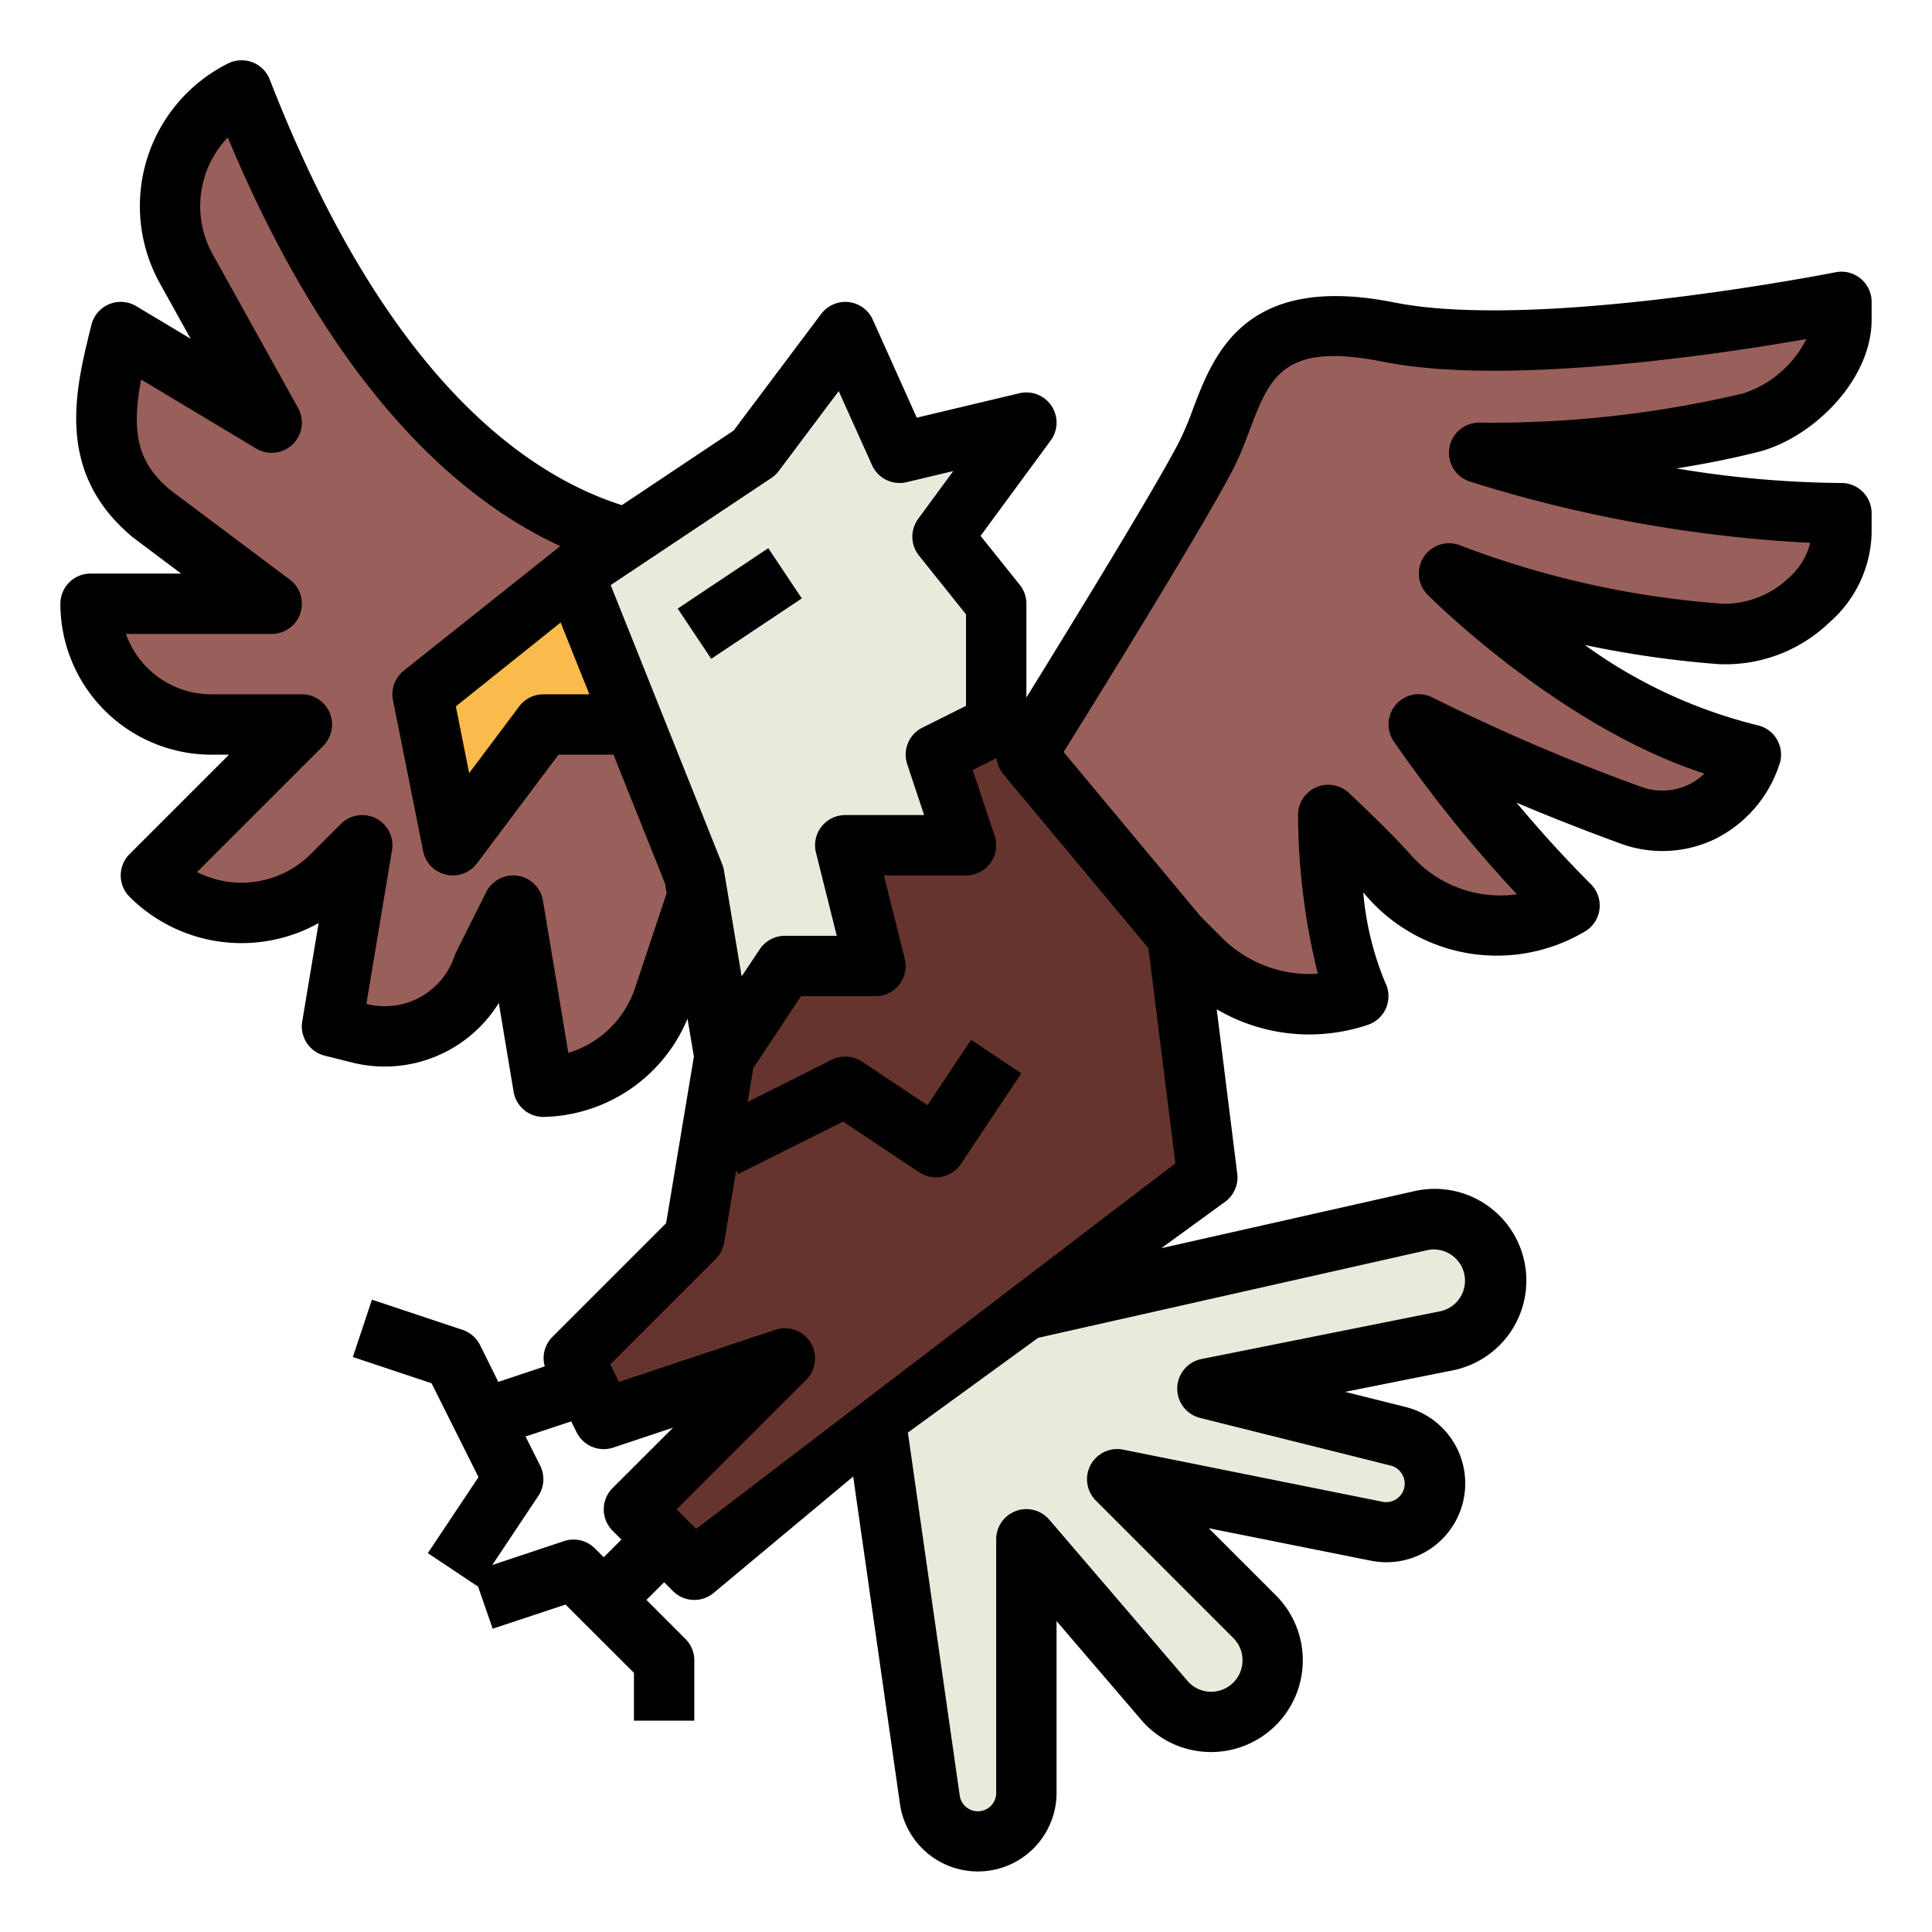 <svg height="512" viewBox="0 0 64 64" width="512" xmlns="http://www.w3.org/2000/svg"><g id="Filled_outline" data-name="Filled outline"><path d="m29 47 1.8 12.621a1.607 1.607 0 0 0 1.593 1.379 1.606 1.606 0 0 0 1.607-1.607v-8.393l4.57 5.331a2.035 2.035 0 0 0 2.984.115l.007-.007a2.035 2.035 0 0 0 0-2.878l-4.561-4.561 8.609 1.722a1.606 1.606 0 0 0 1.839-1.067v-.009a1.606 1.606 0 0 0 -1.134-2.067l-6.314-1.579 7.907-1.581a2.036 2.036 0 0 0 1.575-2.49 2.035 2.035 0 0 0 -2.422-1.492l-13.091 2.949z" fill="#eaeadc"/><path d="m34 25s5-8 6-10 1-5 6-4 15-1 15-1v.589c0 1.457-1.587 3.055-3 3.411a37.359 37.359 0 0 1 -9 1 43.6 43.6 0 0 0 12 2v.67c0 1.86-2.145 3.468-4 3.33a31.529 31.529 0 0 1 -9-2s5 5 10 6a3.069 3.069 0 0 1 -4 2 67.308 67.308 0 0 1 -7-3 44.322 44.322 0 0 0 5 6 4.712 4.712 0 0 1 -6-1c-.684-.777-2-2-2-2s0 4 1 6a5.117 5.117 0 0 1 -5.236-1.236l-.764-.764z" fill="#995f5b"/><path d="m23 29-2-5-2-5 1.756-1.171c-3.546-.962-8.662-4.303-12.756-14.829a4.28 4.28 0 0 0 -1.829 5.908l2.829 5.092-5-3c-.611 2.446-.937 4.386 1 6l4 3h-6a4 4 0 0 0 4 4h3l-5 5a4.239 4.239 0 0 0 6 0l1-1-1 6 .932.233a3.415 3.415 0 0 0 4.068-2.233l1-2 1 6a4.323 4.323 0 0 0 4-3l1.111-3.333z" fill="#995f5b"/><path d="m19 19-5 4 1 5 3-4h3z" fill="#f9bb4b"/><path d="m24 35-1 6-4 4 1 2 6-2-5 5 2 2 6-5 11-8-1-8-6-7-2 1 1 3h-4l1 4h-3z" fill="#66342e"/><path d="m34 14-4.2 1-1.8-4-3 4-6 4 2 5 2 5 1 6 2-3h3l-1-4h4l-1-3 2-1v-4l-1.778-2.222z" fill="#eaeadc"/><path d="m60.8 9.02c-.1.019-9.86 1.947-14.608 1-4.956-.991-5.986 1.719-6.667 3.512a10.8 10.8 0 0 1 -.424 1.021c-.72 1.441-3.64 6.189-5.1 8.553v-3.106a1 1 0 0 0 -.219-.625l-1.3-1.623 2.324-3.16a1 1 0 0 0 -1.037-1.565l-3.4.809-1.457-3.246a1 1 0 0 0 -.8-.584 1.012 1.012 0 0 0 -.91.394l-2.9 3.863-3.702 2.471c-3.318-1.059-7.892-4.4-11.664-14.1a1 1 0 0 0 -.573-.571 1.011 1.011 0 0 0 -.808.039 5.281 5.281 0 0 0 -2.255 7.292l1.015 1.827-1.8-1.078a1 1 0 0 0 -1.485.614c-.544 2.177-1.221 4.886 1.37 7.043l1.6 1.2h-3a1 1 0 0 0 -1 1 5.006 5.006 0 0 0 5 5h.586l-3.293 3.293a1 1 0 0 0 0 1.416 5.25 5.25 0 0 0 6.262.87l-.543 3.256a1 1 0 0 0 .744 1.135l.931.233a4.444 4.444 0 0 0 4.836-1.978l.491 2.94a1 1 0 0 0 .986.835 5.287 5.287 0 0 0 4.775-3.253l.211 1.253-.92 5.52-3.773 3.773a.99.99 0 0 0 -.246.97l-1.54.514-.607-1.224a1 1 0 0 0 -.579-.5l-3-1-.632 1.9 2.607.869 1.555 3.11-1.678 2.517 1.664 1.11.484 1.394 2.414-.8 2.265 2.261v1.586h2v-2a1 1 0 0 0 -.293-.707l-1.293-1.293.586-.586.293.293a1 1 0 0 0 1.347.061l4.623-3.855 1.55 10.849a2.607 2.607 0 0 0 5.187-.368v-5.694l2.81 3.279a3.04 3.04 0 1 0 4.458-4.128l-2.226-2.226 5.371 1.075a2.611 2.611 0 0 0 1.147-5.093l-2-.5 3.54-.707a3.036 3.036 0 1 0 -1.263-5.938l-8.366 1.886 2.114-1.538a1 1 0 0 0 .4-.933l-.68-5.444a6.053 6.053 0 0 0 3.056.835 6.146 6.146 0 0 0 1.948-.318 1 1 0 0 0 .579-1.4 9.938 9.938 0 0 1 -.728-2.985l.083.093a5.715 5.715 0 0 0 7.305 1.171 1 1 0 0 0 .152-1.539c-.927-.927-1.759-1.858-2.462-2.7 1.1.466 2.234.912 3.412 1.342a4.018 4.018 0 0 0 3.15-.132 4.22 4.22 0 0 0 2.169-2.555 1 1 0 0 0 -.769-1.225 16.417 16.417 0 0 1 -5.7-2.654 34.009 34.009 0 0 0 4.426.634 4.969 4.969 0 0 0 3.674-1.38 4.059 4.059 0 0 0 1.4-2.95v-.67a1 1 0 0 0 -1-1 34.408 34.408 0 0 1 -5.466-.483c.95-.149 1.857-.332 2.711-.547 1.776-.449 3.755-2.358 3.755-4.381v-.589a1 1 0 0 0 -1.2-.98zm-41.277 13.98h-1.523a1 1 0 0 0 -.8.4l-1.658 2.211-.442-2.211 3.472-2.778zm1.52 9.71a3.342 3.342 0 0 1 -2.216 2.167l-.841-5.042a1 1 0 0 0 -.837-.824.943.943 0 0 0 -.149-.011 1 1 0 0 0 -.895.553l-1 2a1 1 0 0 0 -.054.131 2.431 2.431 0 0 1 -2.877 1.579l-.036-.01.848-5.088a1 1 0 0 0 -1.693-.872l-1 1a3.246 3.246 0 0 1 -3.766.594l4.182-4.182a1 1 0 0 0 -.709-1.705h-3a3.006 3.006 0 0 1 -2.829-2h4.829a1 1 0 0 0 .6-1.8l-3.96-2.968c-1.109-.924-1.285-1.932-.966-3.661l3.811 2.286a1 1 0 0 0 1.389-1.343l-2.829-5.092a3.29 3.29 0 0 1 .5-3.869c3.467 8.3 7.618 11.973 11.015 13.537l-5.187 4.129a1 1 0 0 0 -.355.977l1 5a1 1 0 0 0 .759.779.986.986 0 0 0 .223.025 1 1 0 0 0 .8-.4l2.7-3.6h1.823l1.708 4.271.053.315zm-.813-13.328 5.325-3.55a1 1 0 0 0 .245-.232l1.983-2.644 1.105 2.454a1 1 0 0 0 1.143.563l1.548-.369-1.162 1.582a1 1 0 0 0 .024 1.216l1.559 1.949v3.031l-1.447.723a1 1 0 0 0 -.5 1.211l.56 1.684h-2.613a1 1 0 0 0 -.97 1.243l.689 2.757h-1.719a1 1 0 0 0 -.832.445l-.6.9-.585-3.506a1.01 1.01 0 0 0 -.057-.207zm.063 29.911a1 1 0 0 0 0 1.414l.293.293-.586.586-.293-.293a1 1 0 0 0 -1.023-.242l-2.378.793 1.526-2.289a1 1 0 0 0 .063-1l-.485-.969 1.512-.5.183.367a1 1 0 0 0 1.211.5l1.981-.661zm26.987-7.88a1.035 1.035 0 1 1 .43 2.025l-7.91 1.582a1 1 0 0 0 -.047 1.95l6.317 1.579a.6.6 0 0 1 .384.3.612.612 0 0 1 -.652.9l-8.602-1.729a1 1 0 0 0 -.9 1.687l4.561 4.561a1.042 1.042 0 0 1 -.779 1.773 1.023 1.023 0 0 1 -.746-.361l-4.57-5.331a1 1 0 0 0 -1.766.651v8.394a.607.607 0 0 1 -1.208.085l-1.717-12.024 4.315-3.138zm-24.218 9.234-.648-.647 4.293-4.293a1 1 0 0 0 -1.023-1.656l-5.178 1.726-.289-.58 3.49-3.49a1 1 0 0 0 .279-.542l.4-2.394.062.124 3.481-1.741 2.517 1.678a1 1 0 0 0 1.387-.277l2-3-1.664-1.11-1.445 2.168-2.168-1.445a1 1 0 0 0 -1-.063l-2.789 1.4.187-1.124 1.581-2.381h2.465a1 1 0 0 0 .97-1.243l-.689-2.757h2.719a1 1 0 0 0 .949-1.316l-.726-2.178.789-.394a1 1 0 0 0 .22.528l4.811 5.768.892 7.131zm34.693-37.617a36.022 36.022 0 0 1 -8.755.97 1 1 0 0 0 -.316 1.949 45.079 45.079 0 0 0 11.283 2.033 2.3 2.3 0 0 1 -.724 1.172 3.092 3.092 0 0 1 -2.169.846 30.51 30.51 0 0 1 -8.7-1.932 1 1 0 0 0 -1.079 1.636c.194.2 4.441 4.4 9.169 5.922a2.079 2.079 0 0 1 -.53.368 2.031 2.031 0 0 1 -1.589.064 65.52 65.52 0 0 1 -6.9-2.956 1 1 0 0 0 -1.279 1.45 44.525 44.525 0 0 0 4.084 5.073 3.94 3.94 0 0 1 -3.5-1.289c-.708-.8-2.014-2.02-2.069-2.071a1 1 0 0 0 -1.681.735 22.213 22.213 0 0 0 .654 5.256 4.1 4.1 0 0 1 -3.183-1.2l-.7-.7-4.537-5.444c1.2-1.929 4.807-7.756 5.664-9.469.188-.378.347-.789.5-1.2.667-1.759 1.113-2.92 4.405-2.262 4.069.815 11.083-.234 14.034-.749a3.572 3.572 0 0 1 -2.082 1.798z"/><path d="m22.697 19h3.606v2h-3.606z" transform="matrix(.832 -.555 .555 .832 -6.979 16.949)"/></g></svg>